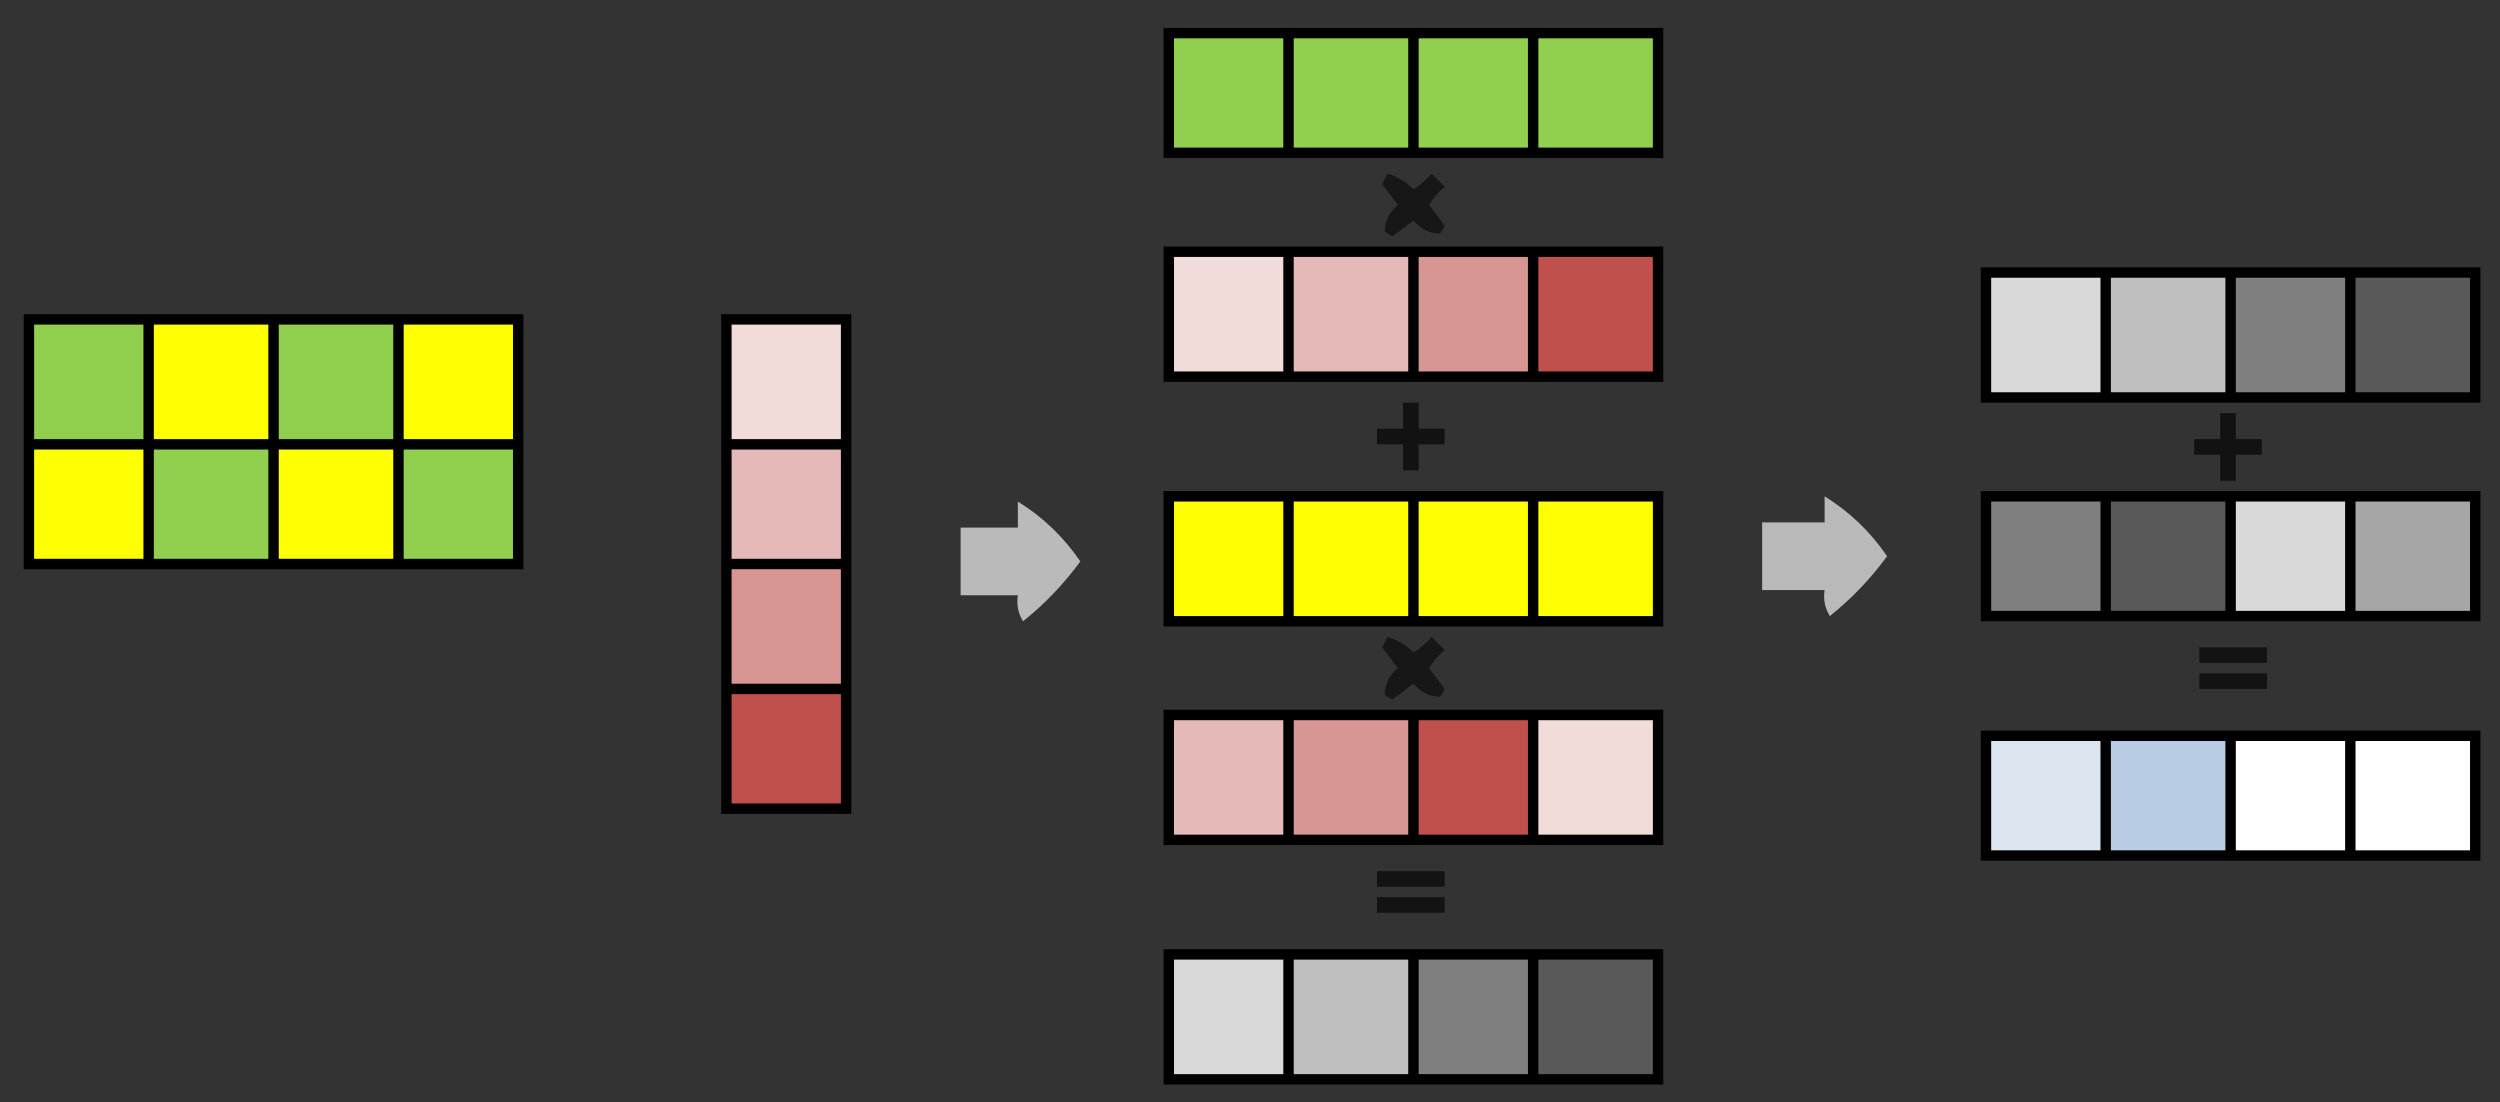 <?xml version="1.0" encoding="UTF-8" standalone="no"?>
<!-- Created with Inkscape (http://www.inkscape.org/) -->

<svg
   width="127.283mm"
   height="56.11mm"
   viewBox="0 0 127.283 56.11"
   version="1.1"
   id="svg10073"
   inkscape:version="1.1.2 (0a00cf5339, 2022-02-04)"
   sodipodi:docname="matmul-hybrid.svg"
   xmlns:inkscape="http://www.inkscape.org/namespaces/inkscape"
   xmlns:sodipodi="http://sodipodi.sourceforge.net/DTD/sodipodi-0.dtd"
   xmlns="http://www.w3.org/2000/svg"
   xmlns:svg="http://www.w3.org/2000/svg">
  <rect x="0" y="0" width="127.283" height="56.11" fill="#333333" stroke="none"/>
  <sodipodi:namedview
     id="namedview10075"
     pagecolor="#ffffff"
     bordercolor="#666666"
     borderopacity="1.0"
     inkscape:pageshadow="2"
     inkscape:pageopacity="0.0"
     inkscape:pagecheckerboard="0"
     inkscape:document-units="mm"
     showgrid="false"
     fit-margin-top="1.2"
     fit-margin-left="1.2"
     fit-margin-right="1.2"
     fit-margin-bottom="1.2"
     inkscape:zoom="0.64052329"
     inkscape:cx="193.59171"
     inkscape:cy="115.53054"
     inkscape:window-width="2560"
     inkscape:window-height="1371"
     inkscape:window-x="0"
     inkscape:window-y="32"
     inkscape:window-maximized="1"
     inkscape:current-layer="layer1" />
  <defs
     id="defs10070" />
  <g
     inkscape:label="Layer 1"
     inkscape:groupmode="layer"
     id="layer1"
     transform="translate(-53.82,-117.71)">
    <g
       id="g2448"
       style="clip-rule:evenodd;fill-rule:evenodd;image-rendering:optimizeQuality;shape-rendering:geometricPrecision;text-rendering:geometricPrecision"
       transform="matrix(0.265,0,0,0.265,50.125,-21.451)">
      <path
         style="opacity:1"
         fill="#000000"
         d="m 237.5,530.5 c 32,0 64,0 96,0 0,8.333 0,16.667 0,25 -32,0 -64,0 -96,0 0,-8.333 0,-16.667 0,-25 z"
         id="path2446" />
    </g>
    <g
       id="g2452"
       style="clip-rule:evenodd;fill-rule:evenodd;image-rendering:optimizeQuality;shape-rendering:geometricPrecision;text-rendering:geometricPrecision"
       transform="matrix(0.265,0,0,0.265,50.125,-21.451)">
      <path
         style="opacity:1"
         fill="#91d04f"
         d="m 239.5,532.5 c 7,0 14,0 21,0 0,7 0,14 0,21 -7,0 -14,0 -21,0 0,-7 0,-14 0,-21 z"
         id="path2450" />
    </g>
    <g
       id="g2456"
       style="clip-rule:evenodd;fill-rule:evenodd;image-rendering:optimizeQuality;shape-rendering:geometricPrecision;text-rendering:geometricPrecision"
       transform="matrix(0.265,0,0,0.265,50.125,-21.451)">
      <path
         style="opacity:1"
         fill="#91d04f"
         d="m 262.5,532.5 c 7.333,0 14.667,0 22,0 0,7 0,14 0,21 -7.333,0 -14.667,0 -22,0 0,-7 0,-14 0,-21 z"
         id="path2454" />
    </g>
    <g
       id="g2460"
       style="clip-rule:evenodd;fill-rule:evenodd;image-rendering:optimizeQuality;shape-rendering:geometricPrecision;text-rendering:geometricPrecision"
       transform="matrix(0.265,0,0,0.265,50.125,-21.451)">
      <path
         style="opacity:1"
         fill="#91d04f"
         d="m 286.5,532.5 c 7,0 14,0 21,0 0,7 0,14 0,21 -7,0 -14,0 -21,0 0,-7 0,-14 0,-21 z"
         id="path2458" />
    </g>
    <g
       id="g2464"
       style="clip-rule:evenodd;fill-rule:evenodd;image-rendering:optimizeQuality;shape-rendering:geometricPrecision;text-rendering:geometricPrecision"
       transform="matrix(0.265,0,0,0.265,50.125,-21.451)">
      <path
         style="opacity:1"
         fill="#91d04f"
         d="m 309.5,532.5 c 7.333,0 14.667,0 22,0 0,7 0,14 0,21 -7.333,0 -14.667,0 -22,0 0,-7 0,-14 0,-21 z"
         id="path2462" />
    </g>
    <g
       id="g2472"
       style="clip-rule:evenodd;fill-rule:evenodd;image-rendering:optimizeQuality;shape-rendering:geometricPrecision;text-rendering:geometricPrecision"
       transform="matrix(0.265,0,0,0.265,50.125,-21.451)">
      <path
         style="opacity:0.554"
         fill="#000000"
         d="m 280.5,558.5 c 1.894,0.548 3.56,1.548 5,3 1.314,-0.813 2.481,-1.813 3.5,-3 0.833,0.833 1.667,1.667 2.5,2.5 -1.187,1.019 -2.187,2.186 -3,3.5 1,1.333 2,2.667 3,4 -0.209,0.586 -0.543,1.086 -1,1.5 -1.917,-0.027 -3.584,-0.861 -5,-2.5 -1.333,1 -2.667,2 -4,3 -0.586,-0.209 -1.086,-0.543 -1.5,-1 0.027,-1.917 0.861,-3.584 2.5,-5 -1,-1.333 -2,-2.667 -3,-4 0.363,-0.683 0.696,-1.35 1,-2 z"
         id="path2470" />
    </g>
    <g
       id="g2480"
       style="clip-rule:evenodd;fill-rule:evenodd;image-rendering:optimizeQuality;shape-rendering:geometricPrecision;text-rendering:geometricPrecision"
       transform="matrix(0.265,0,0,0.265,50.125,-21.451)">
      <path
         style="opacity:1"
         fill="#000000"
         d="m 237.5,572.5 c 32,0 64,0 96,0 0,8.667 0,17.333 0,26 -32,0 -64,0 -96,0 0,-8.667 0,-17.333 0,-26 z"
         id="path2478" />
    </g>
    <g
       id="g2484"
       style="clip-rule:evenodd;fill-rule:evenodd;image-rendering:optimizeQuality;shape-rendering:geometricPrecision;text-rendering:geometricPrecision"
       transform="matrix(0.265,0,0,0.265,50.125,-21.451)">
      <path
         style="opacity:1"
         fill="#f1dcda"
         d="m 239.5,574.5 c 7,0 14,0 21,0 0,7.333 0,14.667 0,22 -7,0 -14,0 -21,0 0,-7.333 0,-14.667 0,-22 z"
         id="path2482" />
    </g>
    <g
       id="g2488"
       style="clip-rule:evenodd;fill-rule:evenodd;image-rendering:optimizeQuality;shape-rendering:geometricPrecision;text-rendering:geometricPrecision"
       transform="matrix(0.265,0,0,0.265,50.125,-21.451)">
      <path
         style="opacity:1"
         fill="#e5b9b7"
         d="m 262.5,574.5 c 7.333,0 14.667,0 22,0 0,7.333 0,14.667 0,22 -7.333,0 -14.667,0 -22,0 0,-7.333 0,-14.667 0,-22 z"
         id="path2486" />
    </g>
    <g
       id="g2492"
       style="clip-rule:evenodd;fill-rule:evenodd;image-rendering:optimizeQuality;shape-rendering:geometricPrecision;text-rendering:geometricPrecision"
       transform="matrix(0.265,0,0,0.265,50.125,-21.451)">
      <path
         style="opacity:1"
         fill="#d89693"
         d="m 286.5,574.5 c 7,0 14,0 21,0 0,7.333 0,14.667 0,22 -7,0 -14,0 -21,0 0,-7.333 0,-14.667 0,-22 z"
         id="path2490" />
    </g>
    <g
       id="g2496"
       style="clip-rule:evenodd;fill-rule:evenodd;image-rendering:optimizeQuality;shape-rendering:geometricPrecision;text-rendering:geometricPrecision"
       transform="matrix(0.265,0,0,0.265,50.125,-21.451)">
      <path
         style="opacity:1"
         fill="#bf504c"
         d="m 309.5,574.5 c 7.333,0 14.667,0 22,0 0,7.333 0,14.667 0,22 -7.333,0 -14.667,0 -22,0 0,-7.333 0,-14.667 0,-22 z"
         id="path2494" />
    </g>
    <g
       id="g2500"
       style="clip-rule:evenodd;fill-rule:evenodd;image-rendering:optimizeQuality;shape-rendering:geometricPrecision;text-rendering:geometricPrecision"
       transform="matrix(0.265,0,0,0.265,50.125,-21.451)">
      <path
         style="opacity:1"
         fill="#000000"
         d="m 394.5,576.5 c 32,0 64,0 96,0 0,8.667 0,17.333 0,26 -32,0 -64,0 -96,0 0,-8.667 0,-17.333 0,-26 z"
         id="path2498" />
    </g>
    <g
       id="g2504"
       style="clip-rule:evenodd;fill-rule:evenodd;image-rendering:optimizeQuality;shape-rendering:geometricPrecision;text-rendering:geometricPrecision"
       transform="matrix(0.265,0,0,0.265,50.125,-21.451)">
      <path
         style="opacity:1"
         fill="#d8d9d8"
         d="m 396.5,578.5 c 7,0 14,0 21,0 0,7.333 0,14.667 0,22 -7,0 -14,0 -21,0 0,-7.333 0,-14.667 0,-22 z"
         id="path2502" />
    </g>
    <g
       id="g2508"
       style="clip-rule:evenodd;fill-rule:evenodd;image-rendering:optimizeQuality;shape-rendering:geometricPrecision;text-rendering:geometricPrecision"
       transform="matrix(0.265,0,0,0.265,50.125,-21.451)">
      <path
         style="opacity:1"
         fill="#bebfbe"
         d="m 419.5,578.5 c 7.333,0 14.667,0 22,0 0,7.333 0,14.667 0,22 -7.333,0 -14.667,0 -22,0 0,-7.333 0,-14.667 0,-22 z"
         id="path2506" />
    </g>
    <g
       id="g2512"
       style="clip-rule:evenodd;fill-rule:evenodd;image-rendering:optimizeQuality;shape-rendering:geometricPrecision;text-rendering:geometricPrecision"
       transform="matrix(0.265,0,0,0.265,50.125,-21.451)">
      <path
         style="opacity:1"
         fill="#7e7f7e"
         d="m 443.5,578.5 c 7,0 14,0 21,0 0,7.333 0,14.667 0,22 -7,0 -14,0 -21,0 0,-7.333 0,-14.667 0,-22 z"
         id="path2510" />
    </g>
    <g
       id="g2516"
       style="clip-rule:evenodd;fill-rule:evenodd;image-rendering:optimizeQuality;shape-rendering:geometricPrecision;text-rendering:geometricPrecision"
       transform="matrix(0.265,0,0,0.265,50.125,-21.451)">
      <path
         style="opacity:1"
         fill="#585958"
         d="m 466.5,578.5 c 7.333,0 14.667,0 22,0 0,7.333 0,14.667 0,22 -7.333,0 -14.667,0 -22,0 0,-7.333 0,-14.667 0,-22 z"
         id="path2514" />
    </g>
    <g
       id="g2520"
       style="clip-rule:evenodd;fill-rule:evenodd;image-rendering:optimizeQuality;shape-rendering:geometricPrecision;text-rendering:geometricPrecision"
       transform="matrix(0.265,0,0,0.265,50.125,-21.451)">
      <path
         style="opacity:1"
         fill="#000000"
         d="m 18.5,585.5 c 32,0 64,0 96,0 0,16.333 0,32.667 0,49 -32,0 -64,0 -96,0 0,-16.333 0,-32.667 0,-49 z"
         id="path2518" />
    </g>
    <g
       id="g2524"
       style="clip-rule:evenodd;fill-rule:evenodd;image-rendering:optimizeQuality;shape-rendering:geometricPrecision;text-rendering:geometricPrecision"
       transform="matrix(0.265,0,0,0.265,50.125,-21.451)">
      <path
         style="opacity:1"
         fill="#000000"
         d="m 152.5,585.5 c 8.333,0 16.667,0 25,0 0,32 0,64 0,96 -8.333,0 -16.667,0 -25,0 0,-32 0,-64 0,-96 z"
         id="path2522" />
    </g>
    <g
       id="g2528"
       style="clip-rule:evenodd;fill-rule:evenodd;image-rendering:optimizeQuality;shape-rendering:geometricPrecision;text-rendering:geometricPrecision"
       transform="matrix(0.265,0,0,0.265,50.125,-21.451)">
      <path
         style="opacity:1"
         fill="#91d04f"
         d="m 20.5,587.5 c 7,0 14,0 21,0 0,7.333 0,14.667 0,22 -7,0 -14,0 -21,0 0,-7.333 0,-14.667 0,-22 z"
         id="path2526" />
    </g>
    <g
       id="g2532"
       style="clip-rule:evenodd;fill-rule:evenodd;image-rendering:optimizeQuality;shape-rendering:geometricPrecision;text-rendering:geometricPrecision"
       transform="matrix(0.265,0,0,0.265,50.125,-21.451)">
      <path
         style="opacity:1"
         fill="#feff00"
         d="m 43.5,587.5 c 7.333,0 14.667,0 22,0 0,7.333 0,14.667 0,22 -7.333,0 -14.667,0 -22,0 0,-7.333 0,-14.667 0,-22 z"
         id="path2530" />
    </g>
    <g
       id="g2536"
       style="clip-rule:evenodd;fill-rule:evenodd;image-rendering:optimizeQuality;shape-rendering:geometricPrecision;text-rendering:geometricPrecision"
       transform="matrix(0.265,0,0,0.265,50.125,-21.451)">
      <path
         style="opacity:1"
         fill="#91d04f"
         d="m 67.5,587.5 c 7.333,0 14.667,0 22,0 0,7.333 0,14.667 0,22 -7.333,0 -14.667,0 -22,0 0,-7.333 0,-14.667 0,-22 z"
         id="path2534" />
    </g>
    <g
       id="g2540"
       style="clip-rule:evenodd;fill-rule:evenodd;image-rendering:optimizeQuality;shape-rendering:geometricPrecision;text-rendering:geometricPrecision"
       transform="matrix(0.265,0,0,0.265,50.125,-21.451)">
      <path
         style="opacity:1"
         fill="#feff00"
         d="m 91.5,587.5 c 7,0 14,0 21,0 0,7.333 0,14.667 0,22 -7,0 -14,0 -21,0 0,-7.333 0,-14.667 0,-22 z"
         id="path2538" />
    </g>
    <g
       id="g2544"
       style="clip-rule:evenodd;fill-rule:evenodd;image-rendering:optimizeQuality;shape-rendering:geometricPrecision;text-rendering:geometricPrecision"
       transform="matrix(0.265,0,0,0.265,50.125,-21.451)">
      <path
         style="opacity:1"
         fill="#f1dcda"
         d="m 154.5,587.5 c 7,0 14,0 21,0 0,7.333 0,14.667 0,22 -7,0 -14,0 -21,0 0,-7.333 0,-14.667 0,-22 z"
         id="path2542" />
    </g>
    <g
       id="g2548"
       style="clip-rule:evenodd;fill-rule:evenodd;image-rendering:optimizeQuality;shape-rendering:geometricPrecision;text-rendering:geometricPrecision"
       transform="matrix(0.265,0,0,0.265,50.125,-21.451)">
      <path
         style="opacity:0.645"
         fill="#000000"
         d="m 283.5,602.5 c 1,0 2,0 3,0 0,1.667 0,3.333 0,5 1.667,0 3.333,0 5,0 0,1 0,2 0,3 -1.667,0 -3.333,0 -5,0 0,1.667 0,3.333 0,5 -1,0 -2,0 -3,0 0,-1.667 0,-3.333 0,-5 -1.667,0 -3.333,0 -5,0 0,-1 0,-2 0,-3 1.667,0 3.333,0 5,0 0,-1.667 0,-3.333 0,-5 z"
         id="path2546" />
    </g>
    <g
       id="g2552"
       style="clip-rule:evenodd;fill-rule:evenodd;image-rendering:optimizeQuality;shape-rendering:geometricPrecision;text-rendering:geometricPrecision"
       transform="matrix(0.265,0,0,0.265,50.125,-21.451)">
      <path
         style="opacity:0.645"
         fill="#000000"
         d="m 440.5,604.5 c 1,0 2,0 3,0 0,1.667 0,3.333 0,5 1.667,0 3.333,0 5,0 0,1 0,2 0,3 -1.667,0 -3.333,0 -5,0 0,1.667 0,3.333 0,5 -1,0 -2,0 -3,0 0,-1.667 0,-3.333 0,-5 -1.667,0 -3.333,0 -5,0 0,-1 0,-2 0,-3 1.667,0 3.333,0 5,0 0,-1.667 0,-3.333 0,-5 z"
         id="path2550" />
    </g>
    <g
       id="g2556"
       style="clip-rule:evenodd;fill-rule:evenodd;image-rendering:optimizeQuality;shape-rendering:geometricPrecision;text-rendering:geometricPrecision"
       transform="matrix(0.265,0,0,0.265,50.125,-21.451)">
      <path
         style="opacity:1"
         fill="#feff00"
         d="m 20.5,611.5 c 7,0 14,0 21,0 0,7 0,14 0,21 -7,0 -14,0 -21,0 0,-7 0,-14 0,-21 z"
         id="path2554" />
    </g>
    <g
       id="g2560"
       style="clip-rule:evenodd;fill-rule:evenodd;image-rendering:optimizeQuality;shape-rendering:geometricPrecision;text-rendering:geometricPrecision"
       transform="matrix(0.265,0,0,0.265,50.125,-21.451)">
      <path
         style="opacity:1"
         fill="#91d04f"
         d="m 43.5,611.5 c 7.333,0 14.667,0 22,0 0,7 0,14 0,21 -7.333,0 -14.667,0 -22,0 0,-7 0,-14 0,-21 z"
         id="path2558" />
    </g>
    <g
       id="g2564"
       style="clip-rule:evenodd;fill-rule:evenodd;image-rendering:optimizeQuality;shape-rendering:geometricPrecision;text-rendering:geometricPrecision"
       transform="matrix(0.265,0,0,0.265,50.125,-21.451)">
      <path
         style="opacity:1"
         fill="#feff00"
         d="m 67.5,611.5 c 7.333,0 14.667,0 22,0 0,7 0,14 0,21 -7.333,0 -14.667,0 -22,0 0,-7 0,-14 0,-21 z"
         id="path2562" />
    </g>
    <g
       id="g2568"
       style="clip-rule:evenodd;fill-rule:evenodd;image-rendering:optimizeQuality;shape-rendering:geometricPrecision;text-rendering:geometricPrecision"
       transform="matrix(0.265,0,0,0.265,50.125,-21.451)">
      <path
         style="opacity:1"
         fill="#91d04f"
         d="m 91.5,611.5 c 7,0 14,0 21,0 0,7 0,14 0,21 -7,0 -14,0 -21,0 0,-7 0,-14 0,-21 z"
         id="path2566" />
    </g>
    <g
       id="g2572"
       style="clip-rule:evenodd;fill-rule:evenodd;image-rendering:optimizeQuality;shape-rendering:geometricPrecision;text-rendering:geometricPrecision"
       transform="matrix(0.265,0,0,0.265,50.125,-21.451)">
      <path
         style="opacity:1"
         fill="#e5b9b7"
         d="m 154.5,611.5 c 7,0 14,0 21,0 0,7 0,14 0,21 -7,0 -14,0 -21,0 0,-7 0,-14 0,-21 z"
         id="path2570" />
    </g>
    <g
       id="g2576"
       style="clip-rule:evenodd;fill-rule:evenodd;image-rendering:optimizeQuality;shape-rendering:geometricPrecision;text-rendering:geometricPrecision"
       transform="matrix(0.265,0,0,0.265,50.125,-21.451)">
      <path
         style="opacity:1"
         fill="#000000"
         d="m 237.5,619.5 c 32,0 64,0 96,0 0,8.667 0,17.333 0,26 -32,0 -64,0 -96,0 0,-8.667 0,-17.333 0,-26 z"
         id="path2574" />
    </g>
    <g
       id="g2580"
       style="clip-rule:evenodd;fill-rule:evenodd;image-rendering:optimizeQuality;shape-rendering:geometricPrecision;text-rendering:geometricPrecision"
       transform="matrix(0.265,0,0,0.265,50.125,-21.451)">
      <path
         style="opacity:1"
         fill="#000000"
         d="m 394.5,619.5 c 32,0 64,0 96,0 0,8.333 0,16.667 0,25 -32,0 -64,0 -96,0 0,-8.333 0,-16.667 0,-25 z"
         id="path2578" />
    </g>
    <g
       id="g2584"
       style="clip-rule:evenodd;fill-rule:evenodd;image-rendering:optimizeQuality;shape-rendering:geometricPrecision;text-rendering:geometricPrecision"
       transform="matrix(0.265,0,0,0.265,50.125,-21.451)">
      <path
         style="opacity:0.969"
         fill="#bebebe"
         d="m 364.5,620.5 c 4.782,2.947 8.782,6.78 12,11.5 -3.135,4.302 -6.801,8.136 -11,11.5 -0.952,-1.545 -1.285,-3.212 -1,-5 -4,0 -8,0 -12,0 0,-4.333 0,-8.667 0,-13 4,0 8,0 12,0 0,-1.667 0,-3.333 0,-5 z"
         id="path2582" />
    </g>
    <g
       id="g2588"
       style="clip-rule:evenodd;fill-rule:evenodd;image-rendering:optimizeQuality;shape-rendering:geometricPrecision;text-rendering:geometricPrecision"
       transform="matrix(0.265,0,0,0.265,50.125,-21.451)">
      <path
         style="opacity:0.967"
         fill="#bebebe"
         d="m 209.5,621.5 c 4.782,2.947 8.782,6.78 12,11.5 -3.135,4.302 -6.801,8.136 -11,11.5 -0.952,-1.545 -1.285,-3.212 -1,-5 -3.667,0 -7.333,0 -11,0 0,-4.333 0,-8.667 0,-13 3.667,0 7.333,0 11,0 0,-1.667 0,-3.333 0,-5 z"
         id="path2586" />
    </g>
    <g
       id="g2592"
       style="clip-rule:evenodd;fill-rule:evenodd;image-rendering:optimizeQuality;shape-rendering:geometricPrecision;text-rendering:geometricPrecision"
       transform="matrix(0.265,0,0,0.265,50.125,-21.451)">
      <path
         style="opacity:1"
         fill="#feff00"
         d="m 239.5,621.5 c 7,0 14,0 21,0 0,7.333 0,14.667 0,22 -7,0 -14,0 -21,0 0,-7.333 0,-14.667 0,-22 z"
         id="path2590" />
    </g>
    <g
       id="g2596"
       style="clip-rule:evenodd;fill-rule:evenodd;image-rendering:optimizeQuality;shape-rendering:geometricPrecision;text-rendering:geometricPrecision"
       transform="matrix(0.265,0,0,0.265,50.125,-21.451)">
      <path
         style="opacity:1"
         fill="#feff00"
         d="m 262.5,621.5 c 7.333,0 14.667,0 22,0 0,7.333 0,14.667 0,22 -7.333,0 -14.667,0 -22,0 0,-7.333 0,-14.667 0,-22 z"
         id="path2594" />
    </g>
    <g
       id="g2600"
       style="clip-rule:evenodd;fill-rule:evenodd;image-rendering:optimizeQuality;shape-rendering:geometricPrecision;text-rendering:geometricPrecision"
       transform="matrix(0.265,0,0,0.265,50.125,-21.451)">
      <path
         style="opacity:1"
         fill="#feff00"
         d="m 286.5,621.5 c 7,0 14,0 21,0 0,7.333 0,14.667 0,22 -7,0 -14,0 -21,0 0,-7.333 0,-14.667 0,-22 z"
         id="path2598" />
    </g>
    <g
       id="g2604"
       style="clip-rule:evenodd;fill-rule:evenodd;image-rendering:optimizeQuality;shape-rendering:geometricPrecision;text-rendering:geometricPrecision"
       transform="matrix(0.265,0,0,0.265,50.125,-21.451)">
      <path
         style="opacity:1"
         fill="#feff00"
         d="m 309.5,621.5 c 7.333,0 14.667,0 22,0 0,7.333 0,14.667 0,22 -7.333,0 -14.667,0 -22,0 0,-7.333 0,-14.667 0,-22 z"
         id="path2602" />
    </g>
    <g
       id="g2608"
       style="clip-rule:evenodd;fill-rule:evenodd;image-rendering:optimizeQuality;shape-rendering:geometricPrecision;text-rendering:geometricPrecision"
       transform="matrix(0.265,0,0,0.265,50.125,-21.451)">
      <path
         style="opacity:1"
         fill="#7e7f7e"
         d="m 396.5,621.5 c 7,0 14,0 21,0 0,7 0,14 0,21 -7,0 -14,0 -21,0 0,-7 0,-14 0,-21 z"
         id="path2606" />
    </g>
    <g
       id="g2612"
       style="clip-rule:evenodd;fill-rule:evenodd;image-rendering:optimizeQuality;shape-rendering:geometricPrecision;text-rendering:geometricPrecision"
       transform="matrix(0.265,0,0,0.265,50.125,-21.451)">
      <path
         style="opacity:1"
         fill="#585958"
         d="m 419.5,621.5 c 7.333,0 14.667,0 22,0 0,7 0,14 0,21 -7.333,0 -14.667,0 -22,0 0,-7 0,-14 0,-21 z"
         id="path2610" />
    </g>
    <g
       id="g2616"
       style="clip-rule:evenodd;fill-rule:evenodd;image-rendering:optimizeQuality;shape-rendering:geometricPrecision;text-rendering:geometricPrecision"
       transform="matrix(0.265,0,0,0.265,50.125,-21.451)">
      <path
         style="opacity:1"
         fill="#d8d9d8"
         d="m 443.5,621.5 c 7,0 14,0 21,0 0,7 0,14 0,21 -7,0 -14,0 -21,0 0,-7 0,-14 0,-21 z"
         id="path2614" />
    </g>
    <g
       id="g2620"
       style="clip-rule:evenodd;fill-rule:evenodd;image-rendering:optimizeQuality;shape-rendering:geometricPrecision;text-rendering:geometricPrecision"
       transform="matrix(0.265,0,0,0.265,50.125,-21.451)">
      <path
         style="opacity:1"
         fill="#a5a6a5"
         d="m 466.5,621.5 c 7.333,0 14.667,0 22,0 0,7 0,14 0,21 -7.333,0 -14.667,0 -22,0 0,-7 0,-14 0,-21 z"
         id="path2618" />
    </g>
    <g
       id="g2632"
       style="clip-rule:evenodd;fill-rule:evenodd;image-rendering:optimizeQuality;shape-rendering:geometricPrecision;text-rendering:geometricPrecision"
       transform="matrix(0.265,0,0,0.265,50.125,-21.451)">
      <path
         style="opacity:1"
         fill="#d89693"
         d="m 154.5,634.5 c 7,0 14,0 21,0 0,7.333 0,14.667 0,22 -7,0 -14,0 -21,0 0,-7.333 0,-14.667 0,-22 z"
         id="path2630" />
    </g>
    <g
       id="g2636"
       style="clip-rule:evenodd;fill-rule:evenodd;image-rendering:optimizeQuality;shape-rendering:geometricPrecision;text-rendering:geometricPrecision"
       transform="matrix(0.265,0,0,0.265,50.125,-21.451)">
      <path
         style="opacity:0.554"
         fill="#000000"
         d="m 280.5,647.5 c 1.894,0.548 3.56,1.548 5,3 1.314,-0.813 2.481,-1.813 3.5,-3 0.833,0.833 1.667,1.667 2.5,2.5 -1.187,1.019 -2.187,2.186 -3,3.5 1,1.333 2,2.667 3,4 -0.209,0.586 -0.543,1.086 -1,1.5 -1.917,-0.027 -3.584,-0.861 -5,-2.5 -1.333,1 -2.667,2 -4,3 -0.586,-0.209 -1.086,-0.543 -1.5,-1 0.027,-1.917 0.861,-3.584 2.5,-5 -1,-1.333 -2,-2.667 -3,-4 0.363,-0.683 0.696,-1.35 1,-2 z"
         id="path2634" />
    </g>
    <g
       id="g2640"
       style="clip-rule:evenodd;fill-rule:evenodd;image-rendering:optimizeQuality;shape-rendering:geometricPrecision;text-rendering:geometricPrecision"
       transform="matrix(0.265,0,0,0.265,50.125,-21.451)">
      <path
         style="opacity:0.621"
         fill="#000000"
         d="m 436.5,649.5 c 4.333,0 8.667,0 13,0 0,1 0,2 0,3 -4.333,0 -8.667,0 -13,0 0,-1 0,-2 0,-3 z"
         id="path2638" />
    </g>
    <g
       id="g2644"
       style="clip-rule:evenodd;fill-rule:evenodd;image-rendering:optimizeQuality;shape-rendering:geometricPrecision;text-rendering:geometricPrecision"
       transform="matrix(0.265,0,0,0.265,50.125,-21.451)">
      <path
         style="opacity:0.621"
         fill="#000000"
         d="m 436.5,654.5 c 4.333,0 8.667,0 13,0 0,1 0,2 0,3 -4.333,0 -8.667,0 -13,0 0,-1 0,-2 0,-3 z"
         id="path2642" />
    </g>
    <g
       id="g2648"
       style="clip-rule:evenodd;fill-rule:evenodd;image-rendering:optimizeQuality;shape-rendering:geometricPrecision;text-rendering:geometricPrecision"
       transform="matrix(0.265,0,0,0.265,50.125,-21.451)">
      <path
         style="opacity:1"
         fill="#bf504c"
         d="m 154.5,658.5 c 7,0 14,0 21,0 0,7 0,14 0,21 -7,0 -14,0 -21,0 0,-7 0,-14 0,-21 z"
         id="path2646" />
    </g>
    <g
       id="g2652"
       style="clip-rule:evenodd;fill-rule:evenodd;image-rendering:optimizeQuality;shape-rendering:geometricPrecision;text-rendering:geometricPrecision"
       transform="matrix(0.265,0,0,0.265,50.125,-21.451)">
      <path
         style="opacity:1"
         fill="#000000"
         d="m 237.5,661.5 c 32,0 64,0 96,0 0,8.667 0,17.333 0,26 -32,0 -64,0 -96,0 0,-8.667 0,-17.333 0,-26 z"
         id="path2650" />
    </g>
    <g
       id="g2656"
       style="clip-rule:evenodd;fill-rule:evenodd;image-rendering:optimizeQuality;shape-rendering:geometricPrecision;text-rendering:geometricPrecision"
       transform="matrix(0.265,0,0,0.265,50.125,-21.451)">
      <path
         style="opacity:1"
         fill="#e5b9b7"
         d="m 239.5,663.5 c 7,0 14,0 21,0 0,7.333 0,14.667 0,22 -7,0 -14,0 -21,0 0,-7.333 0,-14.667 0,-22 z"
         id="path2654" />
    </g>
    <g
       id="g2660"
       style="clip-rule:evenodd;fill-rule:evenodd;image-rendering:optimizeQuality;shape-rendering:geometricPrecision;text-rendering:geometricPrecision"
       transform="matrix(0.265,0,0,0.265,50.125,-21.451)">
      <path
         style="opacity:1"
         fill="#d89693"
         d="m 262.5,663.5 c 7.333,0 14.667,0 22,0 0,7.333 0,14.667 0,22 -7.333,0 -14.667,0 -22,0 0,-7.333 0,-14.667 0,-22 z"
         id="path2658" />
    </g>
    <g
       id="g2664"
       style="clip-rule:evenodd;fill-rule:evenodd;image-rendering:optimizeQuality;shape-rendering:geometricPrecision;text-rendering:geometricPrecision"
       transform="matrix(0.265,0,0,0.265,50.125,-21.451)">
      <path
         style="opacity:1"
         fill="#bf504c"
         d="m 286.5,663.5 c 7,0 14,0 21,0 0,7.333 0,14.667 0,22 -7,0 -14,0 -21,0 0,-7.333 0,-14.667 0,-22 z"
         id="path2662" />
    </g>
    <g
       id="g2668"
       style="clip-rule:evenodd;fill-rule:evenodd;image-rendering:optimizeQuality;shape-rendering:geometricPrecision;text-rendering:geometricPrecision"
       transform="matrix(0.265,0,0,0.265,50.125,-21.451)">
      <path
         style="opacity:1"
         fill="#f1dcda"
         d="m 309.5,663.5 c 7.333,0 14.667,0 22,0 0,7.333 0,14.667 0,22 -7.333,0 -14.667,0 -22,0 0,-7.333 0,-14.667 0,-22 z"
         id="path2666" />
    </g>
    <g
       id="g2672"
       style="clip-rule:evenodd;fill-rule:evenodd;image-rendering:optimizeQuality;shape-rendering:geometricPrecision;text-rendering:geometricPrecision"
       transform="matrix(0.265,0,0,0.265,50.125,-21.451)">
      <path
         style="opacity:1"
         fill="#000000"
         d="m 394.5,665.5 c 32,0 64,0 96,0 0,8.333 0,16.667 0,25 -32,0 -64,0 -96,0 0,-8.333 0,-16.667 0,-25 z"
         id="path2670" />
    </g>
    <g
       id="g2676"
       style="clip-rule:evenodd;fill-rule:evenodd;image-rendering:optimizeQuality;shape-rendering:geometricPrecision;text-rendering:geometricPrecision"
       transform="matrix(0.265,0,0,0.265,50.125,-21.451)">
      <path
         style="opacity:1"
         fill="#dbe6f1"
         d="m 396.5,667.5 c 7,0 14,0 21,0 0,7 0,14 0,21 -7,0 -14,0 -21,0 0,-7 0,-14 0,-21 z"
         id="path2674" />
    </g>
    <g
       id="g2680"
       style="clip-rule:evenodd;fill-rule:evenodd;image-rendering:optimizeQuality;shape-rendering:geometricPrecision;text-rendering:geometricPrecision"
       transform="matrix(0.265,0,0,0.265,50.125,-21.451)">
      <path
         style="opacity:1"
         fill="#b8cde4"
         d="m 419.5,667.5 c 7.333,0 14.667,0 22,0 0,7 0,14 0,21 -7.333,0 -14.667,0 -22,0 0,-7 0,-14 0,-21 z"
         id="path2678" />
    </g>
    <g
       id="g2684"
       style="clip-rule:evenodd;fill-rule:evenodd;image-rendering:optimizeQuality;shape-rendering:geometricPrecision;text-rendering:geometricPrecision"
       transform="matrix(0.265,0,0,0.265,50.125,-21.451)">
      <path
         style="opacity:1"
         fill="#fefffe"
         d="m 443.5,667.5 c 7,0 14,0 21,0 0,7 0,14 0,21 -7,0 -14,0 -21,0 0,-7 0,-14 0,-21 z"
         id="path2682" />
    </g>
    <g
       id="g2688"
       style="clip-rule:evenodd;fill-rule:evenodd;image-rendering:optimizeQuality;shape-rendering:geometricPrecision;text-rendering:geometricPrecision"
       transform="matrix(0.265,0,0,0.265,50.125,-21.451)">
      <path
         style="opacity:1"
         fill="#fefffe"
         d="m 466.5,667.5 c 7.333,0 14.667,0 22,0 0,7 0,14 0,21 -7.333,0 -14.667,0 -22,0 0,-7 0,-14 0,-21 z"
         id="path2686" />
    </g>
    <g
       id="g2692"
       style="clip-rule:evenodd;fill-rule:evenodd;image-rendering:optimizeQuality;shape-rendering:geometricPrecision;text-rendering:geometricPrecision"
       transform="matrix(0.265,0,0,0.265,50.125,-21.451)">
      <path
         style="opacity:0.621"
         fill="#000000"
         d="m 278.5,692.5 c 4.333,0 8.667,0 13,0 0,1 0,2 0,3 -4.333,0 -8.667,0 -13,0 0,-1 0,-2 0,-3 z"
         id="path2690" />
    </g>
    <g
       id="g2696"
       style="clip-rule:evenodd;fill-rule:evenodd;image-rendering:optimizeQuality;shape-rendering:geometricPrecision;text-rendering:geometricPrecision"
       transform="matrix(0.265,0,0,0.265,50.125,-21.451)">
      <path
         style="opacity:0.621"
         fill="#000000"
         d="m 278.5,697.5 c 4.333,0 8.667,0 13,0 0,1 0,2 0,3 -4.333,0 -8.667,0 -13,0 0,-1 0,-2 0,-3 z"
         id="path2694" />
    </g>
    <g
       id="g2708"
       style="clip-rule:evenodd;fill-rule:evenodd;image-rendering:optimizeQuality;shape-rendering:geometricPrecision;text-rendering:geometricPrecision"
       transform="matrix(0.265,0,0,0.265,50.125,-21.451)">
      <path
         style="opacity:1"
         fill="#000000"
         d="m 237.5,707.5 c 32,0 64,0 96,0 0,8.667 0,17.333 0,26 -32,0 -64,0 -96,0 0,-8.667 0,-17.333 0,-26 z"
         id="path2706" />
    </g>
    <g
       id="g2720"
       style="clip-rule:evenodd;fill-rule:evenodd;image-rendering:optimizeQuality;shape-rendering:geometricPrecision;text-rendering:geometricPrecision"
       transform="matrix(0.265,0,0,0.265,50.125,-21.451)">
      <path
         style="opacity:1"
         fill="#d8d9d8"
         d="m 239.5,709.5 c 7,0 14,0 21,0 0,7.333 0,14.667 0,22 -7,0 -14,0 -21,0 0,-7.333 0,-14.667 0,-22 z"
         id="path2718" />
    </g>
    <g
       id="g2724"
       style="clip-rule:evenodd;fill-rule:evenodd;image-rendering:optimizeQuality;shape-rendering:geometricPrecision;text-rendering:geometricPrecision"
       transform="matrix(0.265,0,0,0.265,50.125,-21.451)">
      <path
         style="opacity:1"
         fill="#bebfbe"
         d="m 262.5,709.5 c 7.333,0 14.667,0 22,0 0,7.333 0,14.667 0,22 -7.333,0 -14.667,0 -22,0 0,-7.333 0,-14.667 0,-22 z"
         id="path2722" />
    </g>
    <g
       id="g2728"
       style="clip-rule:evenodd;fill-rule:evenodd;image-rendering:optimizeQuality;shape-rendering:geometricPrecision;text-rendering:geometricPrecision"
       transform="matrix(0.265,0,0,0.265,50.125,-21.451)">
      <path
         style="opacity:1"
         fill="#7e7f7e"
         d="m 286.5,709.5 c 7,0 14,0 21,0 0,7.333 0,14.667 0,22 -7,0 -14,0 -21,0 0,-7.333 0,-14.667 0,-22 z"
         id="path2726" />
    </g>
    <g
       id="g2732"
       style="clip-rule:evenodd;fill-rule:evenodd;image-rendering:optimizeQuality;shape-rendering:geometricPrecision;text-rendering:geometricPrecision"
       transform="matrix(0.265,0,0,0.265,50.125,-21.451)">
      <path
         style="opacity:1"
         fill="#585958"
         d="m 309.5,709.5 c 7.333,0 14.667,0 22,0 0,7.333 0,14.667 0,22 -7.333,0 -14.667,0 -22,0 0,-7.333 0,-14.667 0,-22 z"
         id="path2730" />
    </g>
  </g>
</svg>
